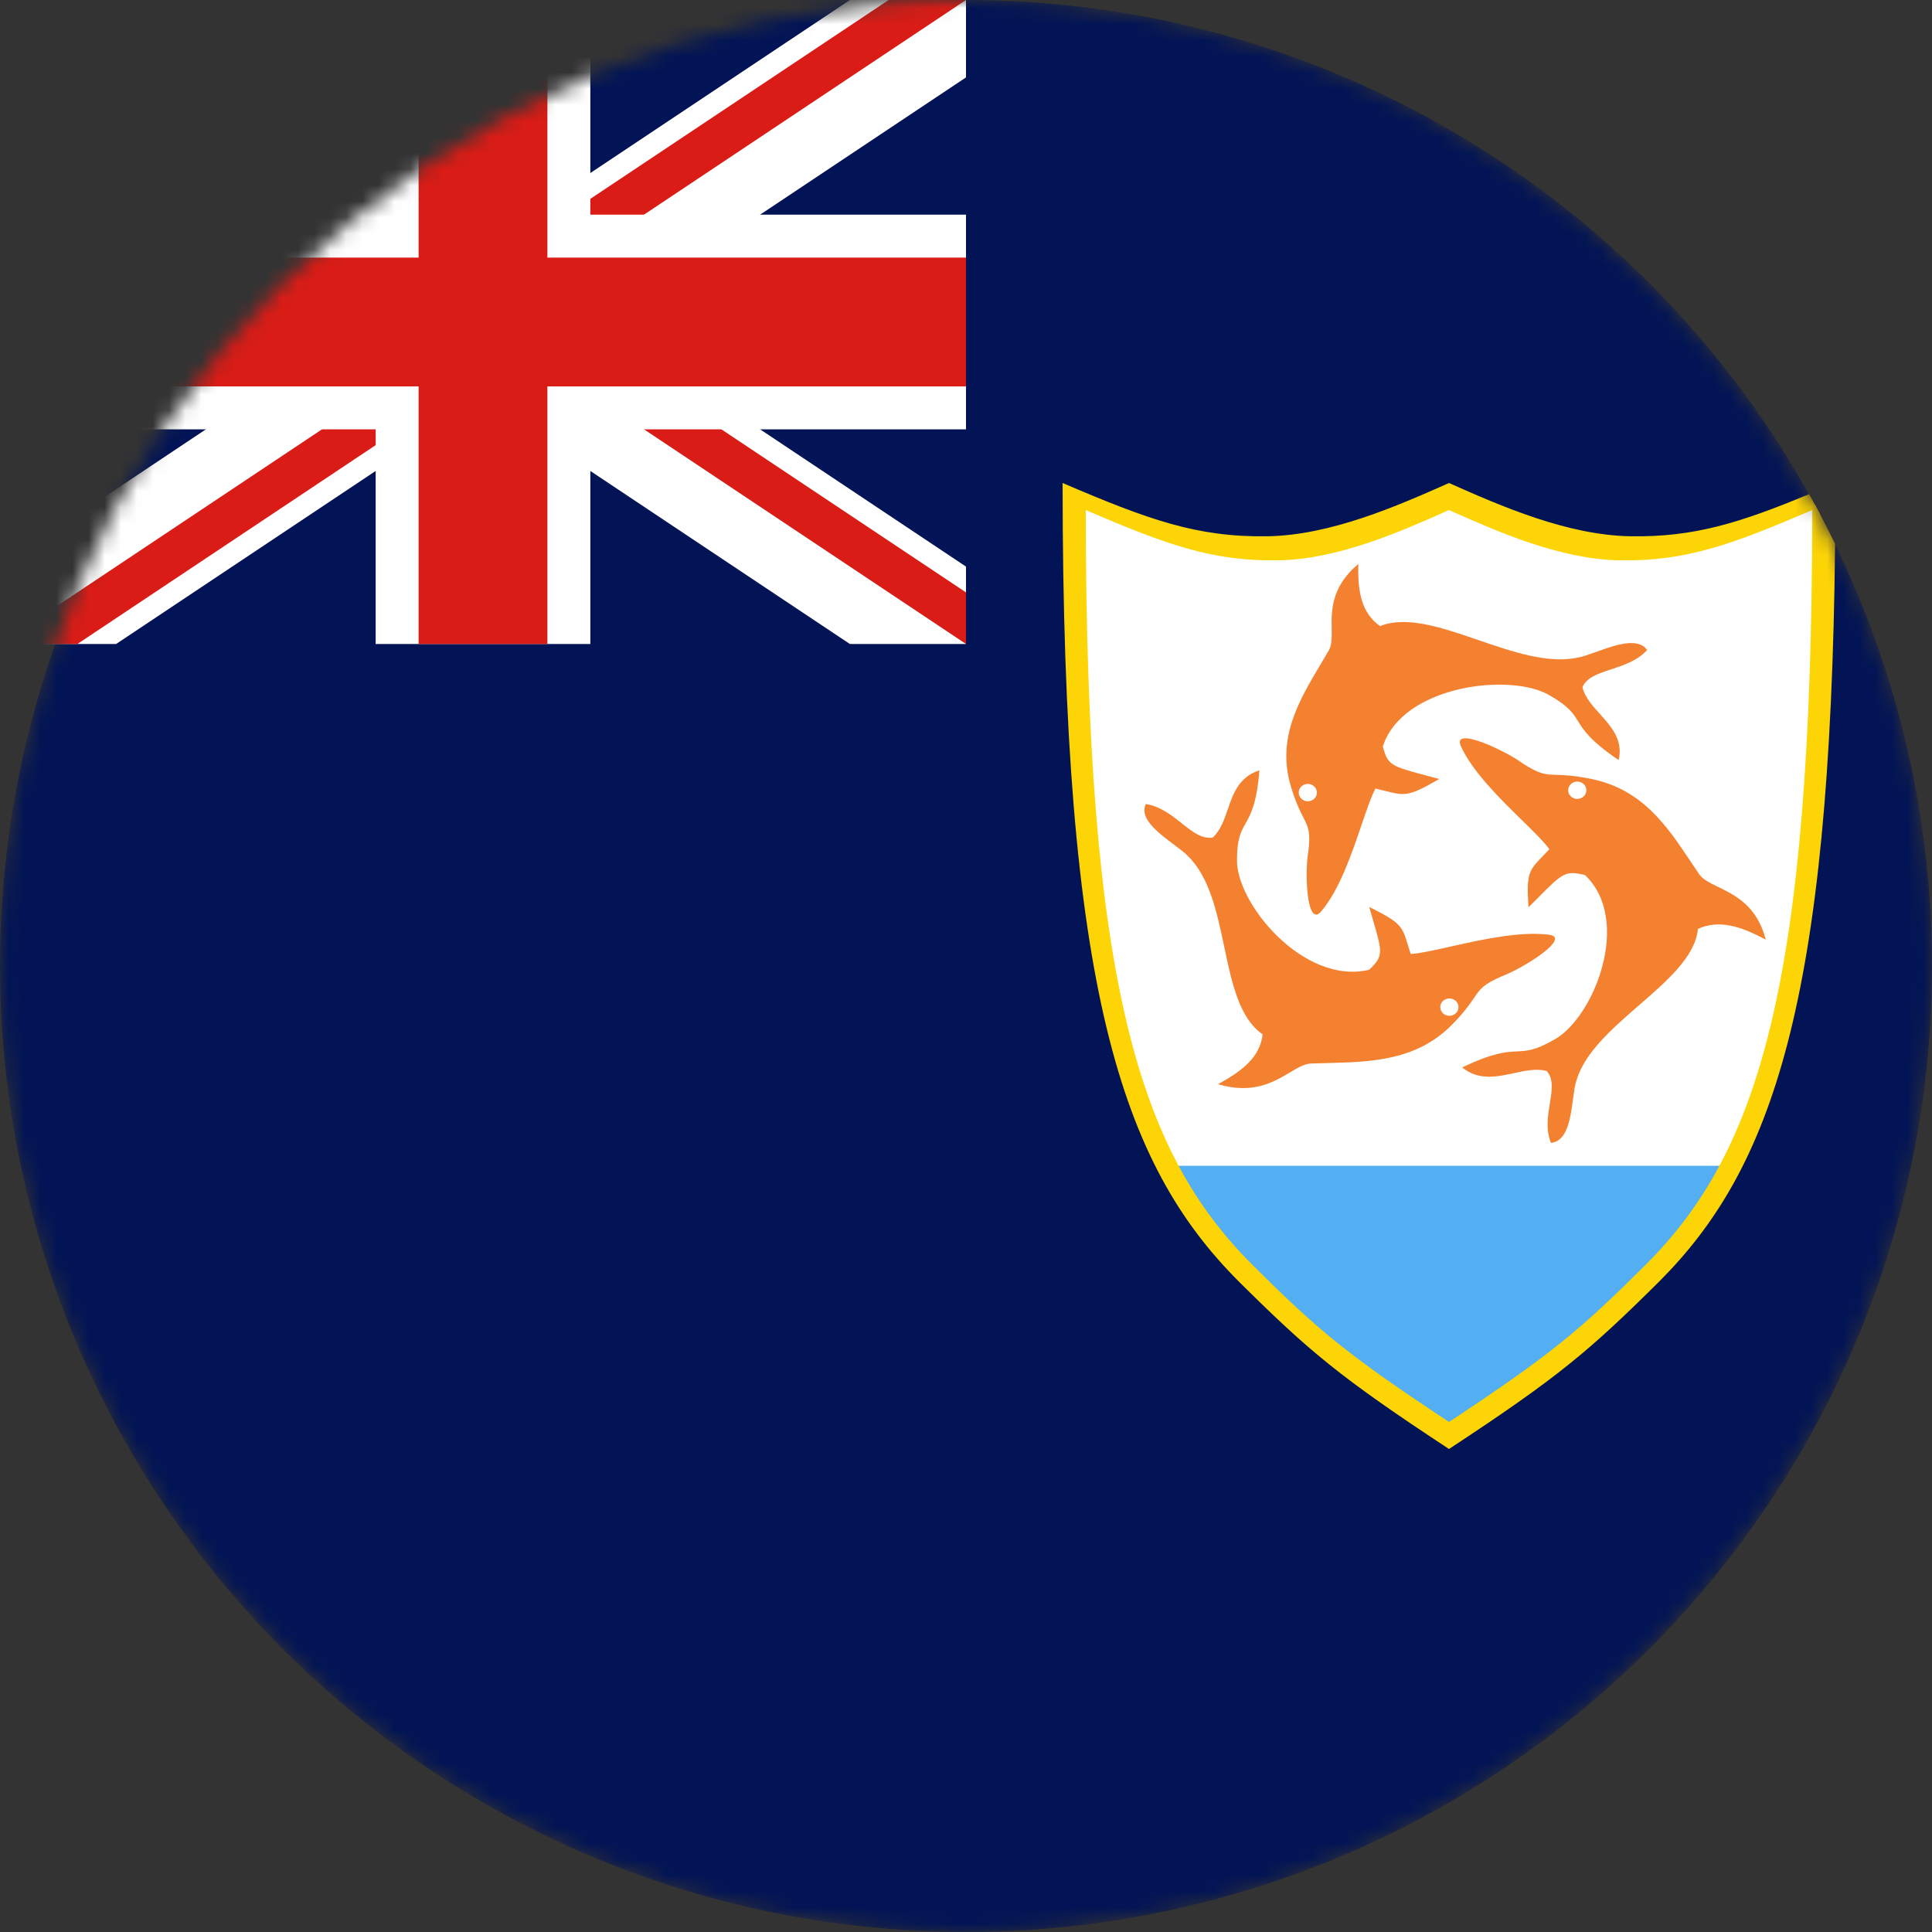 <svg width="120" height="120" viewBox="0 0 120 120" fill="none" xmlns="http://www.w3.org/2000/svg">
<rect x="0" y="0" width="120" height="120" fill="#333333" stroke="none"/>
<g clip-path="url(#clip0_909_264836)">
<mask id="mask0_909_264836" style="mask-type:alpha" maskUnits="userSpaceOnUse" x="0" y="0" width="120" height="120">
<circle cx="60" cy="60" r="60" fill="#021455"/>
</mask>
<g mask="url(#mask0_909_264836)">
<circle cx="60" cy="60" r="60" fill="#021455"/>
<path d="M113.04 31.926C112.984 61.57 109.482 71.866 102.528 78.82C98.347 82.971 96.493 84.533 90.001 88.8C83.509 84.533 81.655 82.971 77.474 78.82C70.463 71.809 66.961 61.402 66.961 31.2C72.06 33.383 74.966 34.442 79.171 34.377C82.933 34.319 86.919 32.572 90.001 31.2C93.083 32.572 97.069 34.319 100.831 34.377C104.948 34.441 107.819 33.427 112.723 31.336C112.83 31.532 112.936 31.729 113.04 31.926Z" fill="white"/>
<path d="M72.74 72.411C74.084 74.962 75.66 77.007 77.473 78.82C81.655 82.971 83.508 84.533 90 88.8C96.492 84.533 98.346 82.971 102.528 78.82C104.341 77.007 105.917 74.962 107.26 72.411H72.74Z" fill="#54AEF2"/>
<path fill-rule="evenodd" clip-rule="evenodd" d="M113.981 33.777C113.694 62.346 110.052 72.601 103.049 79.604C98.694 83.928 96.763 85.555 90 90C83.237 85.555 81.306 83.928 76.951 79.604C69.648 72.301 66 61.461 66 30C71.312 32.274 74.339 33.377 78.719 33.309C82.638 33.249 86.789 31.429 90 30C93.211 31.429 97.362 33.249 101.281 33.309C105.192 33.37 108.024 32.497 112.367 30.691C112.934 31.702 113.472 32.731 113.981 33.777ZM79.396 34.804C75.278 34.868 72.433 33.827 67.44 31.68C67.44 61.379 70.869 71.612 77.734 78.506C81.828 82.588 83.643 84.124 90 88.32C96.357 84.124 98.172 82.588 102.266 78.506C109.131 71.612 112.56 61.379 112.56 31.68C107.567 33.827 104.722 34.868 100.604 34.804C96.921 34.747 93.018 33.029 90 31.68C86.982 33.029 83.079 34.747 79.396 34.804Z" fill="#FDD406"/>
<path fill-rule="evenodd" clip-rule="evenodd" d="M94.551 50.963C93.171 49.611 91.436 47.912 90.727 46.321C90.201 45.089 93.49 46.608 94.573 47.412C95.623 48.095 95.965 48.106 96.669 48.127C97.13 48.142 97.747 48.161 98.822 48.378C102.011 49.022 103.536 51.305 105.016 53.521C105.195 53.789 105.373 54.056 105.554 54.319C105.782 54.634 106.212 54.843 106.717 55.089C107.767 55.599 109.137 56.265 109.673 58.363C108.08 57.511 106.772 57.108 105.462 57.694C105.3 59.399 103.58 60.893 101.806 62.435C100.13 63.891 98.406 65.39 97.904 67.147C97.814 67.417 97.761 67.818 97.703 68.26C97.549 69.431 97.357 70.89 96.331 70.984C95.999 70.157 96.139 69.305 96.264 68.535C96.395 67.734 96.511 67.022 96.068 66.521C95.43 66.353 94.735 66.503 94.022 66.657C92.949 66.888 91.837 67.129 90.821 66.301C92.76 65.371 93.555 65.334 94.231 65.303C94.841 65.275 95.353 65.251 96.519 64.582C98.978 63.26 101.421 57.18 98.445 54.349C97.219 54.06 97.069 54.212 95.497 55.794C95.328 55.965 95.142 56.151 94.937 56.356C94.799 54.236 94.964 54.065 95.806 53.196C95.933 53.064 96.076 52.917 96.235 52.744C95.906 52.291 95.277 51.675 94.551 50.963ZM98.532 49.083C98.532 49.38 98.279 49.622 97.966 49.622C97.654 49.622 97.401 49.38 97.401 49.083C97.401 48.785 97.654 48.544 97.966 48.544C98.279 48.544 98.532 48.785 98.532 49.083Z" fill="#F4812F"/>
<path fill-rule="evenodd" clip-rule="evenodd" d="M84.57 51.23C83.96 53.025 83.195 55.28 82.051 56.621C81.153 57.641 81.026 54.158 81.266 52.87C81.409 51.666 81.259 51.373 80.95 50.769C80.748 50.373 80.478 49.844 80.177 48.837C79.284 45.848 80.689 43.496 82.053 41.213C82.218 40.937 82.382 40.662 82.542 40.387C82.727 40.047 82.72 39.587 82.712 39.047C82.695 37.924 82.672 36.458 84.368 35.026C84.321 36.766 84.559 38.057 85.714 38.887C87.371 38.228 89.561 38.979 91.819 39.755C93.953 40.487 96.148 41.24 98.012 40.843C98.305 40.793 98.701 40.65 99.138 40.492C100.296 40.075 101.739 39.555 102.306 40.376C101.693 41.042 100.838 41.322 100.065 41.576C99.261 41.84 98.547 42.075 98.289 42.682C98.431 43.299 98.895 43.815 99.371 44.344C100.087 45.14 100.83 45.966 100.536 47.209C98.768 46.009 98.363 45.355 98.017 44.8C97.707 44.3 97.445 43.879 96.281 43.208C93.906 41.753 87.125 42.534 85.89 46.365C86.195 47.533 86.406 47.589 88.608 48.175C88.845 48.238 89.105 48.307 89.39 48.385C87.488 49.492 87.253 49.432 86.053 49.129C85.872 49.083 85.669 49.032 85.434 48.978C85.168 49.467 84.89 50.284 84.57 51.23ZM80.966 48.752C81.242 48.613 81.584 48.714 81.73 48.977C81.876 49.24 81.77 49.566 81.494 49.706C81.218 49.845 80.876 49.744 80.73 49.481C80.584 49.218 80.69 48.891 80.966 48.752Z" fill="#F4812F"/>
<path fill-rule="evenodd" clip-rule="evenodd" d="M90.092 58.795C92.019 58.363 94.44 57.821 96.235 58.061C97.615 58.265 94.554 60.171 93.274 60.642C92.119 61.148 91.933 61.422 91.551 61.986C91.3 62.356 90.965 62.85 90.216 63.617C87.995 65.891 85.158 65.961 82.403 66.029C82.07 66.037 81.738 66.046 81.408 66.058C81.007 66.082 80.597 66.326 80.117 66.612C79.118 67.207 77.813 67.984 75.651 67.341C77.237 66.479 78.273 65.617 78.421 64.245C76.972 63.234 76.514 61.059 76.041 58.816C75.595 56.696 75.136 54.515 73.815 53.2C73.618 52.987 73.285 52.737 72.917 52.462C71.944 51.733 70.731 50.825 71.175 49.938C72.089 50.093 72.784 50.646 73.411 51.145C74.064 51.664 74.644 52.126 75.323 52.022C75.803 51.587 76.026 50.941 76.255 50.28C76.599 49.283 76.956 48.251 78.223 47.847C78.061 49.91 77.684 50.579 77.364 51.148C77.076 51.661 76.833 52.092 76.834 53.389C76.756 56.079 80.964 61.207 85.042 60.234C85.933 59.38 85.875 59.179 85.261 57.08C85.195 56.854 85.123 56.606 85.045 56.333C87.022 57.312 87.091 57.535 87.439 58.67C87.491 58.842 87.55 59.035 87.623 59.254C88.2 59.218 89.078 59.022 90.092 58.795ZM89.732 63.017C89.465 62.863 89.378 62.532 89.539 62.277C89.7 62.021 90.047 61.939 90.315 62.092C90.583 62.245 90.669 62.577 90.508 62.832C90.348 63.087 90 63.17 89.732 63.017Z" fill="#F4812F"/>
<path d="M0 0H60V40H0V0Z" fill="#021455"/>
<path d="M60 4.807L37.211 20L60 35.193V40H52.789L30 24.807L7.211 40H0V35.193L22.789 20L0 4.807V0H7.211L30 15.193L52.789 0H60V4.807Z" fill="white"/>
<path fill-rule="evenodd" clip-rule="evenodd" d="M25.193 20L0 3.205V0L30 20L25.193 20Z" fill="#D91C16"/>
<path fill-rule="evenodd" clip-rule="evenodd" d="M30 23.205L4.807 40H0L30 20V23.205Z" fill="#D91C16"/>
<path fill-rule="evenodd" clip-rule="evenodd" d="M34.807 20L60 36.795V40L30 20L34.807 20Z" fill="#D91C16"/>
<path d="M30 16.795L55.193 0H60L30 20V16.795Z" fill="#D91C16"/>
<path d="M36.667 0V13.333H60V26.667H36.667V40H23.333V26.667H0V13.333H23.333V0H36.667Z" fill="white"/>
<path d="M34 0V16H60V24H34V40H26V24H0V16H26V0H34Z" fill="#D91C16"/>
</g>
</g>
<defs>
<clipPath id="clip0_909_264836">
<rect width="120" height="120" fill="white"/>
</clipPath>
</defs>
</svg>

